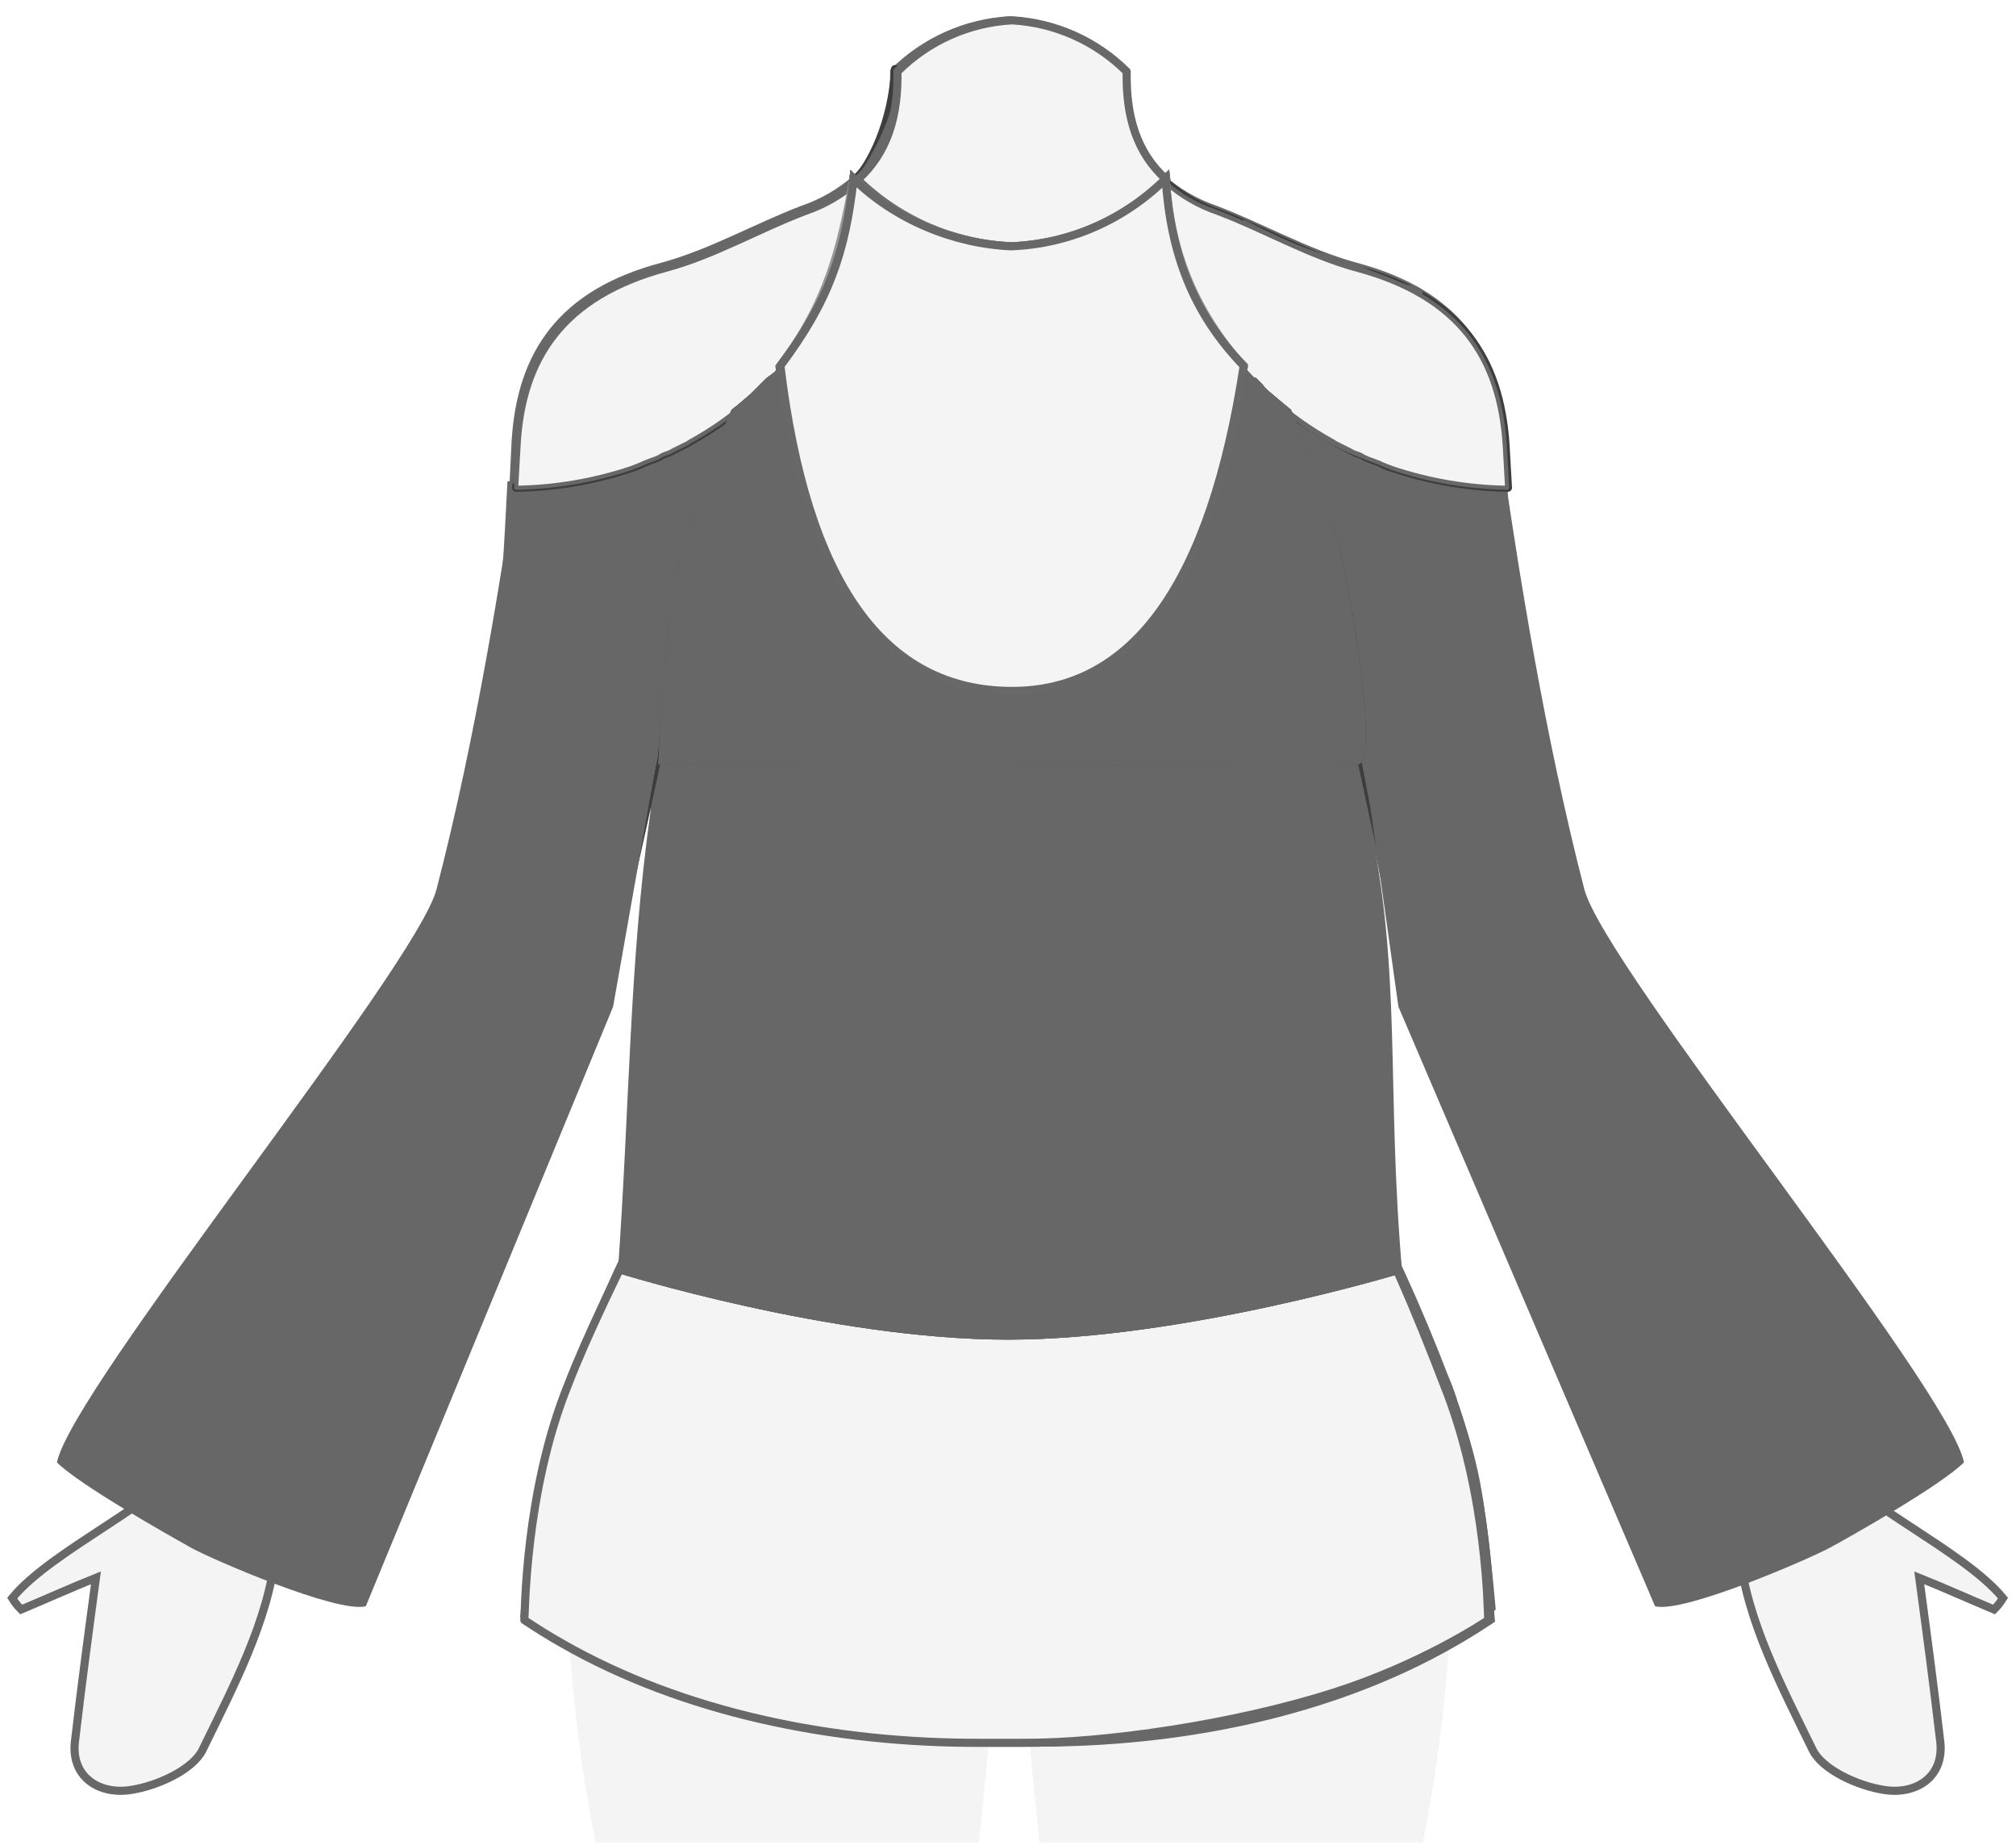 <?xml version="1.0" encoding="UTF-8"?>
<svg width="248px" height="227px" viewBox="0 0 248 227" version="1.1" xmlns="http://www.w3.org/2000/svg" xmlns:xlink="http://www.w3.org/1999/xlink">
    <!-- Generator: Sketch 51.1 (57501) - http://www.bohemiancoding.com/sketch -->
    <title>visual filter updated Aug 10.0</title>
    <desc>Created with Sketch.</desc>
    <g id="BodyParts-VisualFilter-Final-Distribution" stroke="none" stroke-width="1" fill="none" fill-rule="evenodd">
        <g id="visual-filter-updated-Aug-10.0" transform="translate(1, 2)">
            <g id="full-body">
                <path d="M77.93,54.45 C77.38,54.66 76.82,54.87 76.25,55.06 C76.82,54.87 77.38,54.66 77.93,54.45 Z" id="Shape"></path>
                <path d="M123.13,28.37 L123.13,28.3 C116.06,28.028 109.343,25.142 104.28,20.2 C109.327,25.175 116.049,28.089 123.13,28.37 Z" id="Shape"></path>
                <path d="M83.19,52 L82,52.62 L83.19,52 Z" id="Shape"></path>
                <path d="M81.39,52.94 L80.39,53.38 L81.39,52.94 Z" id="Shape"></path>
                <path d="M79.65,53.74 C79.34,53.88 79.02,54.01 78.65,54.14 C79,54 79.34,53.88 79.65,53.74 Z" id="Shape"></path>
                <path d="M91.15,46.42 C88.818,48.499 86.262,50.314 83.53,51.83 C85.347,50.83 87.091,49.704 88.75,48.46 C89.58,47.81 90.38,47.12 91.15,46.42 Z" id="Shape"></path>
                <path d="M93.5,44.15 L93.13,44.53 L93.5,44.15 Z" id="Shape"></path>
                <path d="M91.16,46.41 C91.55,46.07 91.92,45.72 92.29,45.41 C91.92,45.72 91.55,46.07 91.16,46.41 Z" id="Shape"></path>
                <path d="M95.36,52.88 C94.522,52.205 93.601,51.641 92.62,51.2 C93.53,51.79 94.44,52.35 95.36,52.88 Z" id="Shape"></path>
                <path d="M83.79,62.28 C85.104,57.56 86.776,52.946 88.79,48.48 C86.724,52.925 85.051,57.543 83.79,62.28 Z" id="Shape"></path>
                <path d="M69,199.45 C69.512,207.914 70.601,216.334 72.26,224.65 L119.44,224.65 C119.78,220.9 120.21,217.15 120.55,213.4 C120.55,212.82 120.64,212.24 120.68,211.65 C102.06,211.77 83.66,207.84 69,199.45 Z" id="Shape" fill="#F4F4F4" fill-rule="nonzero"></path>
                <path d="M73.1,120.7 C70.5,131.9 61.9,141.3 53.1,153.2 C48.812,159.047 44.334,165.604 40.19,172.426 C36.891,177.854 33.476,183.428 32.9,189.1 C32,197.4 27.7,205.5 23.9,213.3 C22.7,215.7 18.4,217.7 15.1,218.2 C11.3,218.8 7.8,216.7 8.2,212.4 C9,205.5 9.9,198.8 10.8,192.1 C7.8,193.3 4.7,194.7 1.6,196 C1.179,195.578 0.81,195.108 0.5,194.6 C5.4,188.6 19.1,182.7 23.5,176.4 C25.708,173.668 33.302,158.997 34.75,156.032 C40.241,144.791 46.768,136.211 49.3,124.5 C52.4,109.5 56.9,94.5 59.9,79.2 C61.3,72.1 61.5,64.9 61.9,57.7 C66.698,57.659 71.459,56.849 76,55.3 C76.7,55.1 77.2,54.9 77.8,54.7 C78.1,54.6 78.3,54.5 78.6,54.4 C78.926,54.249 79.26,54.116 79.6,54 C79.885,53.907 80.155,53.773 80.4,53.6 C80.609,53.356 80.889,53.181 81.2,53.1 L81.8,52.8 L83,52.2 C83.1,52.1 83.2,52.1 83.3,52 C85.129,51.02 86.869,49.882 88.5,48.6 C86.446,53.05 84.773,57.667 83.5,62.4 C81.017,71.839 79.674,81.541 79.5,91.3 C77.5,101.2 75.5,111 73.1,120.7 Z" id="sleeves_0-path" stroke="#686868" fill="#F4F4F4"></path>
                <path d="M172.7,120.7 C175.3,131.9 183.9,141.3 192.7,153.2 C197.101,159.124 201.62,165.506 205.787,172.426 C209.006,177.771 212.39,183.522 213,189.1 C213.9,197.4 218.2,205.5 222,213.3 C223.2,215.7 227.5,217.7 230.8,218.2 C234.6,218.8 238.1,216.7 237.7,212.4 C236.9,205.5 236,198.8 235.1,192.1 C238.1,193.3 241.2,194.7 244.3,196 C244.721,195.578 245.09,195.108 245.4,194.6 C240.5,188.6 226.8,182.7 222.4,176.4 C220.192,173.668 213.982,160.169 211.639,156.032 C206.021,146.116 198.858,134.944 196.6,124.5 C193.4,109.3 188.9,94.4 185.9,79 C184.5,71.9 184.3,64.7 183.9,57.5 C179.102,57.459 174.341,56.649 169.8,55.1 C169.1,54.9 168.6,54.7 168,54.5 C167.7,54.4 167.5,54.3 167.2,54.2 C166.874,54.049 166.54,53.916 166.2,53.8 C165.915,53.707 165.645,53.573 165.4,53.4 C165.1,53.3 164.8,53.1 164.5,53 L163.9,52.7 L162.7,52.1 C162.6,52 162.5,52 162.4,51.9 C160.571,50.92 158.831,49.782 157.2,48.5 C159.254,52.95 160.927,57.567 162.2,62.3 C164.759,71.76 166.136,81.501 166.3,91.3 C168.3,101.2 170.3,111 172.7,120.7 Z" id="sleeves_0-path" stroke="#686868" fill="#F4F4F4"></path>
                <path d="M79.73,91.2 C79.73,91.2 79.73,91.2 79.73,91.2 C79.916,81.446 81.276,71.749 83.78,62.32 C81.247,71.743 79.886,81.443 79.73,91.2 Z" id="Shape" stroke="#686868" fill="#F4F4F4" fill-rule="nonzero"></path>
                <path d="M88.75,48.48 C88.5,49.1 90.66,50.18 92.62,51.2 C91.32,50.35 90.03,49.44 88.76,48.45 L88.75,48.48 Z" id="Shape" stroke="#686868" fill="#F4F4F4" fill-rule="nonzero"></path>
                <polygon id="Shape" stroke="#686868" fill="#F4F4F4" fill-rule="nonzero" points="104.28 20.2 104.17 20.1 104.17 20.1"></polygon>
                <path d="M77.93,54.45 L78.69,54.14 C79.02,54.01 79.34,53.88 79.69,53.74 C80.04,53.6 80.22,53.5 80.48,53.38 L81.48,52.94 L82.13,52.62 L83.19,52 L83.53,51.82 C86.262,50.304 88.818,48.489 91.15,46.41 C91.54,46.07 91.91,45.72 92.28,45.41 C92.65,45.1 92.85,44.86 93.12,44.58 L93.49,44.2 C99.778,37.726 103.532,29.209 104.07,20.2 L104.16,20.12 C102.283,21.737 100.114,22.979 97.77,23.78 C91.98,25.99 86.53,29.14 80.57,30.78 C68.06,34.06 63.12,41.56 62.44,52.2 C62.35,53.98 62.27,55.69 62.18,57.48 C66.943,57.408 71.665,56.598 76.18,55.08 C76.82,54.87 77.38,54.66 77.93,54.45 Z" id="Shape" stroke="#686868" fill="#F4F4F4" fill-rule="nonzero"></path>
                <path d="M82,52.62 L81.35,52.94 L82,52.62 Z" id="Shape" stroke="#686868" fill="#F4F4F4" fill-rule="nonzero"></path>
                <path d="M83.53,51.83 L83.19,52.01 L83.53,51.83 Z" id="Shape" stroke="#686868" fill="#F4F4F4" fill-rule="nonzero"></path>
                <path d="M80.44,53.38 C80.18,53.5 79.92,53.63 79.65,53.74 C79.92,53.63 80.18,53.5 80.44,53.38 Z" id="Shape" stroke="#686868" fill="#F4F4F4" fill-rule="nonzero"></path>
                <path d="M78.69,54.14 L77.93,54.45 L78.69,54.14 Z" id="Shape" stroke="#686868" fill="#F4F4F4" fill-rule="nonzero"></path>
                <path d="M93.5,44.15 C99.804,37.678 103.588,29.166 104.17,20.15 L104.08,20.23 C103.523,29.211 99.77,37.696 93.5,44.15 Z" id="Shape" stroke="#686868" fill="#F4F4F4" fill-rule="nonzero"></path>
                <path d="M93.13,44.53 C92.86,44.81 92.58,45.09 92.29,45.36 C92.58,45.09 92.85,44.81 93.13,44.53 Z" id="Shape" stroke="#686868" fill="#F4F4F4" fill-rule="nonzero"></path>
                <path d="M168.34,54.45 C168.89,54.66 169.45,54.87 170.02,55.06 C169.45,54.87 168.89,54.66 168.34,54.45 Z" id="Shape"></path>
                <path d="M123.13,28.37 L123.13,28.3 C130.206,28.031 136.931,25.145 142,20.2 C136.947,25.178 130.218,28.092 123.13,28.37 Z" id="Shape"></path>
                <path d="M163.08,52 L164.23,52.61 L163.08,52 Z" id="Shape"></path>
                <path d="M164.88,52.94 L165.82,53.38 L164.88,52.94 Z" id="Shape"></path>
                <path d="M166.62,53.74 L167.57,54.14 L166.62,53.74 Z" id="Shape"></path>
                <path d="M155.11,46.42 C157.448,48.497 160.006,50.311 162.74,51.83 C160.923,50.83 159.179,49.704 157.52,48.46 C156.69,47.81 155.89,47.12 155.11,46.42 Z" id="Shape"></path>
                <path d="M152.77,44.15 L153.14,44.53 L152.77,44.15 Z" id="Shape"></path>
                <path d="M155.11,46.41 C154.72,46.07 154.34,45.72 153.98,45.41 C154.35,45.72 154.72,46.07 155.11,46.41 Z" id="Shape"></path>
                <path d="M150.91,52.88 C151.748,52.205 152.669,51.641 153.65,51.2 C152.74,51.79 151.83,52.35 150.91,52.88 Z" id="Shape"></path>
                <path d="M162.48,62.28 C161.166,57.56 159.494,52.946 157.48,48.48 C159.541,52.927 161.214,57.544 162.48,62.28 Z" id="Shape"></path>
                <path d="M177.3,199.45 C176.788,207.914 175.699,216.334 174.04,224.65 L126.86,224.65 C126.52,220.9 126.09,217.15 125.75,213.4 C125.69,212.82 125.66,212.24 125.61,211.65 C144.21,211.77 162.61,207.84 177.3,199.45 Z" id="Shape" fill="#F4F4F4" fill-rule="nonzero"></path>
                <path d="M176.64,167.55 C173.399,159.101 169.628,150.864 165.35,142.89 C153.05,145.7 137.99,148.99 123.13,149.09 C108.28,148.99 93.22,145.7 80.92,142.89 C76.649,150.866 72.882,159.103 69.64,167.55 C64.24,180.87 64.34,196.02 64.25,196.55 C65.78,197.55 67.36,198.55 68.98,199.47 C83.67,207.86 102.07,211.79 120.66,211.67 C121.49,211.67 122.32,211.67 123.14,211.67 L125.62,211.67 C144.22,211.79 162.62,207.86 177.31,199.47 C178.93,198.54 180.51,197.58 182.03,196.55 C181.94,196 182,180.87 176.64,167.55 Z" id="Shape" stroke="#686868" fill="#F4F4F4" fill-rule="nonzero" stroke-linecap="square"></path>
                <path d="M137.25,6.81 C133.462,3.067 128.445,0.825 123.13,0.5 C117.811,0.823 112.79,3.065 109,6.81 C109.08,12.26 107.81,16.81 104.15,20.1 L104.26,20.2 C109.323,25.142 116.04,28.028 123.11,28.3 C130.193,28.036 136.926,25.149 142,20.2 L142.11,20.1 C138.44,16.77 137.16,12.26 137.25,6.81 Z" id="Shape" stroke="#686868" fill="#F4F4F4" fill-rule="nonzero"></path>
                <path d="M166.54,91.2 C166.54,91.2 166.54,91.2 166.54,91.2 C166.344,81.446 164.984,71.751 162.49,62.32 C165.014,71.745 166.374,81.444 166.54,91.2 Z" id="Shape" stroke="#686868" fill="#F4F4F4" fill-rule="nonzero"></path>
                <path d="M157.52,48.48 C157.76,49.1 155.61,50.18 153.65,51.2 C154.95,50.35 156.23,49.44 157.51,48.45 L157.52,48.48 Z" id="Shape" stroke="#686868" fill="#F4F4F4" fill-rule="nonzero"></path>
                <polygon id="Shape" stroke="#686868" fill="#F4F4F4" fill-rule="nonzero" points="142 20.2 142.11 20.1 142.11 20.1"></polygon>
                <path d="M168.34,54.45 L167.57,54.14 L166.62,53.74 C166.35,53.63 166.09,53.5 165.82,53.38 L164.88,52.94 L164.23,52.62 L163.08,52 L162.74,51.82 C160.006,50.301 157.448,48.487 155.11,46.41 C154.72,46.07 154.35,45.72 153.98,45.41 C153.61,45.1 153.41,44.86 153.14,44.58 L152.77,44.2 C146.482,37.726 142.728,29.209 142.19,20.2 L142.1,20.12 C143.974,21.741 146.144,22.984 148.49,23.78 C154.28,25.99 159.73,29.14 165.69,30.78 C178.21,34.1 183.15,41.6 183.83,52.24 C183.92,54.02 184,55.73 184.09,57.52 C179.327,57.448 174.605,56.638 170.09,55.12 C169.45,54.87 168.89,54.66 168.34,54.45 Z" id="Shape" stroke="#686868" fill="#F4F4F4" fill-rule="nonzero"></path>
                <path d="M164.23,52.62 L164.88,52.94 L164.23,52.62 Z" id="Shape" stroke="#686868" fill="#F4F4F4" fill-rule="nonzero"></path>
                <path d="M162.74,51.83 L163.08,52.01 L162.74,51.83 Z" id="Shape" stroke="#686868" fill="#F4F4F4" fill-rule="nonzero"></path>
                <path d="M165.82,53.38 C166.09,53.5 166.35,53.63 166.62,53.74 C166.35,53.63 166.09,53.5 165.82,53.38 Z" id="Shape" stroke="#686868" fill="#F4F4F4" fill-rule="nonzero"></path>
                <path d="M167.57,54.14 L168.34,54.45 L167.57,54.14 Z" id="Shape" stroke="#686868" fill="#F4F4F4" fill-rule="nonzero"></path>
                <path d="M152.77,44.15 C146.463,37.68 142.678,29.167 142.1,20.15 L142.19,20.23 C142.747,29.211 146.5,37.696 152.77,44.15 Z" id="Shape" stroke="#686868" fill="#F4F4F4" fill-rule="nonzero"></path>
                <path d="M153.14,44.53 C153.41,44.81 153.69,45.09 153.98,45.36 C153.69,45.09 153.41,44.81 153.14,44.53 Z" id="Shape" stroke="#686868" fill="#F4F4F4" fill-rule="nonzero"></path>
                <path d="M166.45,90.86 C166.47,90.962 166.496,91.062 166.53,91.16 C166.334,81.406 164.974,71.711 162.48,62.28 C161.067,57.582 159.398,52.965 157.48,48.45 C157.48,48.45 155.85,47.11 155.07,46.45 C154.68,46.11 154.3,45.76 153.94,45.45 C153.58,45.14 153.37,44.9 153.1,44.62 L152.73,44.24 C146.423,37.77 142.638,29.257 142.06,20.24 L141.95,20.34 C136.899,25.316 130.174,28.229 123.09,28.51 C116.009,28.229 109.287,25.315 104.24,20.34 L104.13,20.24 C103.548,29.256 99.764,37.768 93.46,44.24 L93.09,44.62 C92.81,44.9 92.54,45.18 92.25,45.45 C91.96,45.72 91.51,46.16 91.12,46.45 C90.35,47.15 89.55,47.84 88.72,48.45 C88.72,48.45 88.47,49.09 88.72,48.45 C86.706,52.916 85.034,57.53 83.72,62.25 C81.216,71.679 79.856,81.376 79.67,91.13 C79.67,91.04 79.74,90.9 79.74,90.83 C81.96,96.19 82.74,101.47 84.51,106.67 C88.86,119.18 87.15,130.94 80.85,142.86 C93.15,145.67 108.21,148.96 123.06,149.06 C137.92,148.96 152.98,145.67 165.28,142.86 C158.97,130.94 157.28,119.18 161.61,106.67 C163.47,101.5 164.24,96.22 166.45,90.86 Z" id="Shape" stroke="#686868" fill="#F4F4F4" fill-rule="nonzero" stroke-linecap="square"></path>
                <path d="M157.52,48.45 C156.69,47.81 155.89,47.12 155.11,46.45 C154.72,46.11 154.34,45.76 153.98,45.45 C153.62,45.14 153.41,44.9 153.14,44.62 L152.77,44.24 C146.463,37.77 142.678,29.257 142.1,20.24 L141.99,20.34 C136.939,25.316 130.214,28.229 123.13,28.51 C116.049,28.229 109.327,25.315 104.28,20.34 L104.17,20.24 C103.588,29.256 99.804,37.768 93.5,44.24 L93.13,44.62 C92.85,44.9 92.58,45.18 92.29,45.45 C92,45.72 91.55,46.16 91.16,46.45 C90.39,47.15 89.59,47.84 88.76,48.45 C90.03,49.45 99.49,82.45 123.13,82.45 C145.49,82.45 156.23,49.45 157.51,48.45 L157.52,48.45 Z" id="Shape" stroke="#686868" fill="#F4F4F4" fill-rule="nonzero" stroke-linejoin="bevel"></path>
            </g>
            <g id="length_all" transform="translate(64, 143)" fill="#3D3D3D" fill-rule="nonzero" stroke="#3D3D3D" stroke-linecap="square" stroke-linejoin="round">
                <path d="M112.9,25.2 C109.668,16.733 105.893,8.482 101.6,0.5 C89.3,3.3 74.2,6.6 59.4,6.7 C44.5,6.6 29.5,3.3 17.2,0.5 C12.929,8.493 9.155,16.742 5.9,25.2 C0.5,38.5 0.6,53.7 0.5,54.2 C2,55.2 3.6,56.2 5.2,57.1 C19.9,65.5 38.3,69.4 56.9,69.3 L61.9,69.3 C80.5,69.4 98.9,65.5 113.6,57.1 C115.2,56.2 116.8,55.2 118.3,54.2 C118.2,53.7 118.3,38.6 112.9,25.2 Z" id="length_all_1"></path>
            </g>
            <g id="length_2" transform="translate(64, 143)" fill="#676767" fill-rule="nonzero" stroke="#686868" stroke-linecap="square">
                <path d="M112.956,25.272 C109.724,16.805 105.949,8.554 101.656,0.572 C89.356,3.372 74.256,6.672 59.456,6.772 C44.556,6.672 29.556,3.372 17.256,0.572 C12.985,8.565 9.211,16.814 5.956,25.272 C0.556,38.572 0.656,53.772 0.556,54.272 C2.056,55.272 3.656,56.272 5.256,57.172 C19.956,65.572 38.356,69.472 56.956,69.372 L61.956,69.372 C80.556,69.472 98.956,65.572 113.656,57.172 C115.256,56.272 116.856,55.272 118.356,54.272 C118.256,53.772 118.356,38.672 112.956,25.272 Z" id="length_2_1"></path>
            </g>
            <g id="length_1" transform="translate(63, 142)">
                <g id="length_1_1">
                    <path d="M5.269,28.652 C4.297,31.046 3.369,34.529 2.491,39.094 C1.57,43.885 0.912,49.101 0.519,54.741 C15.735,64.576 35.892,69.5 61,69.5 C86.099,69.5 105.588,64.251 119.477,53.769 C118.834,46.663 118.177,41.437 117.51,38.098 C116.868,34.892 115.941,31.748 114.728,28.667 C96.824,36.555 78.913,40.5 61,40.5 C43.075,40.5 24.497,36.549 5.269,28.652 Z" id="length_1-bottom" stroke="#676767" fill="#F4F4F4"></path>
                    <path d="M60.108,39.972 C81.308,39.972 100.508,35.372 114.608,27.872 C114.318,26.989 113.985,26.121 113.608,25.272 C110.376,16.805 106.601,8.554 102.308,0.572 C90.008,3.372 74.908,6.672 60.108,6.772 C45.208,6.672 30.208,3.372 17.908,0.572 C13.637,8.565 9.863,16.814 6.608,25.272 C6.308,26.172 5.908,26.972 5.608,27.872 C19.708,35.372 38.908,39.972 60.108,39.972 Z" id="length_1-top" stroke="#686868" fill="#676767" fill-rule="nonzero" stroke-linecap="square"></path>
                </g>
            </g>
            <g id="length_0" transform="translate(63, 142)" fill="#F4F4F4" fill-rule="nonzero" stroke="#686868" stroke-linecap="square" stroke-linejoin="round">
                <path d="M113.6,26.3 C110.368,17.833 106.373,8.279 102.108,0.809 C98.014,1.854 94.94,2.572 92.887,2.963 C82.311,4.975 70.144,6.868 58.681,6.946 C43.781,6.846 30.258,3.609 17.958,0.809 C12.089,12.164 8.07,20.661 5.9,26.3 C0.5,39.6 0.6,54.8 0.5,55.3 C2,56.3 3.6,57.3 5.2,58.2 C19.9,66.6 38.3,70.5 56.9,70.4 L61.9,70.4 C71.852,70.454 87.865,68.128 100.117,64.206 C110.762,60.799 118.379,55.765 119.077,55.3 C119,54.352 119,39.7 113.6,26.3 Z" id="length_0_1"></path>
            </g>
            <g id="top_core_all" transform="translate(79, 20)" fill-rule="nonzero">
                <path d="M0.6,71.3 C2.8,76.7 3.6,81.9 5.4,87.1 C9.7,99.6 8,111.4 1.7,123.3 C14,126.1 29.1,129.4 43.9,129.5 C58.8,129.4 73.8,126.1 86.1,123.3 C79.8,111.4 78.1,99.6 82.4,87.1 C84.2,81.9 84.9,76.6 87.2,71.3 C87.2,71.4 87.3,71.5 87.3,71.6 C67.692,66.533 53.234,64 43.928,64 C34.621,64 20.179,66.533 0.6,71.6 C0.5,71.5 0.6,71.4 0.6,71.3 Z" stroke="#3D3D3D" fill="#3D3D3D" stroke-linecap="square" stroke-linejoin="round"></path>
                <g id="top_neckline_0">
                    <path d="M82.804,86.6 C84.804,81.4 88,71 88,71 C88,71 86.704,51.5 83.804,42.2 C82.304,37.4 80.304,31.8 78.804,28.4 C78.804,28.4 77.204,27.1 76.404,26.4 C75.989,26.085 75.619,25.715 75.304,25.3 L74.504,24.5 L73,24.1 C69.839,20.84 73,62 44.5,62 C16,62 18.162,20.757 15,24 L14.304,24.5 L13.504,25.3 L12.404,26.4 C11.604,27.1 10.804,27.8 10.004,28.4 C8.004,32.8 6.804,37.5 5.004,42.2 C2.937,47.8 0.362,69.862 0.362,71.693 C0.362,72.914 1.909,77.883 5.004,86.6 L82.804,86.6 Z" id="neckline_bottom_0" fill="#676767"></path>
                    <path d="M73,23 C66.688,16.49 63.995,9.048 63.4,1.0658141e-14 C58.242,5.093 51.502,8.017 44.4,8.3 C37.303,7.997 30.07,4.976 25,1.0658141e-14 C24,9 22,15 16,23 C19.2,49.667 28.7,63 44.5,63 C59.433,63 68.933,49.667 73,23 Z" id="neckline_top_0" stroke="#686868" fill="#F4F4F4"></path>
                </g>
            </g>
            <g id="top_core_3" transform="translate(75, 20)" fill-rule="nonzero">
                <path d="M4,71 C3.692,74.058 4.176,76.091 4,78 C1.4,96.7 1.5,113.3 0,134.6 C0,134.6 26.2,142.8 48,142.8 C69.6,142.8 96.5,134.6 96.5,134.6 C94.5,111.9 96.5,97.5 92.4,78.8 C92.4,78.837 92.708,75.358 92.4,71 C72.611,66.333 57.894,64 48.25,64 C38.25,64 23.5,66.333 4,71 Z" id="top_core_3_1" fill="#676767"></path>
                <g id="top_neckline_0" transform="translate(5, 0)">
                    <path d="M81.804,86.6 C83.804,81.4 87,71 87,71 C87,71 85.704,51.5 82.804,42.2 C81.304,37.4 79.304,31.8 77.804,28.4 C77.804,28.4 76.204,27.1 75.404,26.4 C74.989,26.085 74.619,25.715 74.304,25.3 L73.504,24.5 L72,24.1 C68.839,20.84 72,62 43.5,62 C15,62 17.162,20.757 14,24 L13.304,24.5 L12.504,25.3 L11.404,26.4 C10.604,27.1 9.804,27.8 9.004,28.4 C7.004,32.8 5.804,37.5 4.004,42.2 C1.937,47.8 0.603,57.733 0,72 L4.804,86.6 L81.804,86.6 Z" id="neckline_bottom_0" fill="#676767"></path>
                    <path d="M72,23 C65.688,16.49 62.995,9.048 62.4,1.0658141e-14 C57.242,5.093 50.502,8.017 43.4,8.3 C36.303,7.997 29.07,4.976 24,1.0658141e-14 C23,9 21,15 15,23 C18.2,49.667 27.7,63 43.5,63 C58.433,63 67.933,49.667 72,23 Z" id="neckline_top_0" stroke="#686868" fill="#F4F4F4"></path>
                </g>
            </g>
            <g id="top_core_2" transform="translate(75, 20)" fill-rule="nonzero">
                <path d="M5,71.4 C7.2,76.8 7.9,113.3 0,134.6 C0,134.6 26.2,142.8 48,142.8 C69.6,142.8 96.5,134.6 96.5,134.6 C90,113.7 89.8,76.7 92,71.4 C77.333,65.8 62.75,63 48.25,63 C33.75,63 19.333,65.8 5,71.4 Z" id="top_core_2-1" fill="#676767"></path>
                <g id="top_neckline_0" transform="translate(5, 0)">
                    <path d="M81.804,86.6 C83.804,81.4 87,71 87,71 C87,71 85.704,51.5 82.804,42.2 C81.304,37.4 79.304,31.8 77.804,28.4 C77.804,28.4 76.204,27.1 75.404,26.4 C74.989,26.085 74.619,25.715 74.304,25.3 L73.504,24.5 L72,24.1 C68.839,20.84 72,62 43.5,62 C15,62 17.162,20.757 14,24 L13.304,24.5 L12.504,25.3 L11.404,26.4 C10.604,27.1 9.804,27.8 9.004,28.4 C7.004,32.8 5.804,37.5 4.004,42.2 C1.937,47.8 0.603,57.733 0,72 L4.804,86.6 L81.804,86.6 Z" id="neckline_bottom_0" fill="#676767"></path>
                    <path d="M72,23 C65.688,16.49 62.995,9.048 62.4,1.0658141e-14 C57.242,5.093 50.502,8.017 43.4,8.3 C36.303,7.997 29.07,4.976 24,1.0658141e-14 C23,9 21,15 15,23 C18.2,49.667 27.7,63 43.5,63 C58.433,63 67.933,49.667 72,23 Z" id="neckline_top_0" stroke="#686868" fill="#F4F4F4"></path>
                </g>
            </g>
            <g id="top_core_1" transform="translate(75, 20)" fill-rule="nonzero">
                <path d="M5,71.4 C7.2,76.8 7.7,81.4 9.5,86.6 C13.8,99.1 13.1,113.6 0,134.6 C0,134.6 26.2,142.8 48,142.8 C69.6,142.8 96.5,134.6 96.5,134.6 C84.6,113.9 80.9,100.6 86.6,86.6 C88.8,81.5 90,76 91,71.4 C76.333,65.8 62.083,63 48.25,63 C34.417,63 20,65.8 5,71.4 Z" id="top_core_1_1" fill="#676767"></path>
                <g id="top_neckline_0" transform="translate(5, 0)">
                    <path d="M81.804,86.6 C83.804,81.4 87,71 87,71 C87,71 85.704,51.5 82.804,42.2 C81.304,37.4 79.304,31.8 77.804,28.4 C77.804,28.4 76.204,27.1 75.404,26.4 C74.989,26.085 74.619,25.715 74.304,25.3 L73.504,24.5 L72,24.1 C68.839,20.84 72,62 43.5,62 C15,62 17.162,20.757 14,24 L13.304,24.5 L12.504,25.3 L11.404,26.4 C10.604,27.1 9.804,27.8 9.004,28.4 C7.004,32.8 5.804,37.5 4.004,42.2 C1.937,47.8 0.603,57.733 0,72 L4.804,86.6 L81.804,86.6 Z" id="neckline_bottom_0" fill="#676767"></path>
                    <path d="M72,23 C65.688,16.49 62.995,9.048 62.4,1.0658141e-14 C57.242,5.093 50.502,8.017 43.4,8.3 C36.303,7.997 29.07,4.976 24,1.0658141e-14 C23,9 21,15 15,23 C18.2,49.667 27.7,63 43.5,63 C58.433,63 67.933,49.667 72,23 Z" id="neckline_top_0" stroke="#686868" fill="#F4F4F4"></path>
                </g>
            </g>
            <g id="top_core_0" transform="translate(80, 20)" fill-rule="nonzero">
                <path d="M7.10542736e-15,72 L4.804,86.6 C6.268,96.2 7,102.667 7,106 C7,106 28.504,110.9 43.304,111 C58.204,110.9 80,106 80,106 C79,97 80,94 81.804,86.6 C83.804,81.4 87,71 87,71 C77,65.667 62.5,63 43.5,63 C24.5,63 10,66 7.10542736e-15,72 Z" id="top_core_0_1" fill="#676767"></path>
                <g id="top_neckline_0">
                    <path d="M81.804,86.6 C83.804,81.4 87,71 87,71 C87,71 85.704,51.5 82.804,42.2 C81.304,37.4 79.304,31.8 77.804,28.4 C77.804,28.4 76.204,27.1 75.404,26.4 C74.989,26.085 74.619,25.715 74.304,25.3 L73.504,24.5 L72,24.1 C68.839,20.84 72,62 43.5,62 C15,62 17.162,20.757 14,24 L13.304,24.5 L12.504,25.3 L11.404,26.4 C10.604,27.1 9.804,27.8 9.004,28.4 C7.004,32.8 5.804,37.5 4.004,42.2 C1.937,47.8 0.603,57.733 0,72 L4.804,86.6 L81.804,86.6 Z" id="neckline_bottom_0" fill="#676767"></path>
                    <path d="M72,23 C65.688,16.49 62.995,9.048 62.4,1.0658141e-14 C57.242,5.093 50.502,8.017 43.4,8.3 C36.303,7.997 29.07,4.976 24,1.0658141e-14 C23,9 21,15 15,23 C18.2,49.667 27.7,63 43.5,63 C58.433,63 67.933,49.667 72,23 Z" id="neckline_top_0" stroke="#686868" fill="#F4F4F4"></path>
                </g>
            </g>
            <g id="sleeves_all" transform="translate(26, 49)" fill="#3D3D3D" fill-rule="nonzero" stroke="#3D3D3D">
                <path d="M62.6,-6.66133815e-16 C55.7,5.2 44.9,8.8 36.5,8.8 C36.2,29.3 32.5,39.6 27.6,58.6 C25.8,68.2 23.3,78.1 18.6,87.9 C15.8,93.8 10.7,99.3 8.1,104.5 C4,112.5 1,119.8 0,124.1 C2.8,126.9 1.4,126.1 3.9,127.5 C6.4,128.9 7.3,128.9 10.8,128.1 C10.8,128.1 16.5,118.7 23.8,108.8 C32.5,97 43.4,83.8 46,75.6 C48.5,67.6 53.9,42.1 53.9,42.1 C53.9,42.1 54.4,15 62.6,-6.66133815e-16 Z M148.3,75.6 C150.9,83.8 161.7,97 170.5,108.8 C177.8,118.7 183.5,128.1 183.5,128.1 C187,129 187.9,129 190.4,127.5 C192.9,126.1 191.4,127 194.3,124.1 C193.3,119.7 190.3,112.4 186.2,104.5 C183.5,99.4 178.5,93.8 175.7,87.9 C171,78.1 168.5,68.2 166.7,58.6 C161.8,39.7 158.2,29.3 157.8,8.8 C149.4,8.8 138.6,5.2 131.7,-6.66133815e-16 C139.9,15 140.4,42.1 140.4,42.1 C140.4,42.1 145.7,67.6 148.3,75.6 Z" id="sleeves_all_1"></path>
            </g>
            <g id="sleeves_5" transform="translate(6, 48)" fill="#676767" fill-rule="nonzero">
                <path d="M83.774,0 C76.874,5.2 64.7,9 56.4,9 C54.8,19.9 51.6,40.5 46.7,59.4 C44.2,69 1.9,120.7 -2.27373675e-13,129.9 C2.8,132.7 14,139 16.5,140.4 C19,141.8 34.5,148.5 38,147.6 L68.422,73.841 L74,42.3 C74,42.3 75.674,15.6 83.774,0 Z M165.027,73.841 L196.6,147.6 C200.1,148.5 215.5,141.8 218.1,140.4 C220.7,139 231.8,132.7 234.6,129.9 C232.8,120.7 190.4,69 187.9,59.4 C183,40.5 179.8,19.9 178.2,9 C169.8,9 157.718,5.2 150.818,1.42108547e-14 C158.918,15.6 160.6,42.3 160.6,42.3 L165.027,73.841 Z" id="sleeves_5_1"></path>
            </g>
            <g id="sleeves_4" transform="translate(26, 49)" fill="#676767" fill-rule="nonzero">
                <path d="M62.6,-6.66133815e-16 C55.7,5.2 44.9,8.8 36.5,8.8 C36.471,10.796 36.048,12.824 35.905,14.652 C35.511,19.714 35.086,24.066 34.413,28.26 C32.831,38.11 30.702,46.571 27.6,58.6 C27.132,61.099 26.188,63.801 25.598,66.333 C23.922,73.53 22.077,80.651 18.6,87.9 C15.8,93.8 10.7,99.3 8.1,104.5 C4.89,110.181 1,119.8 0,124.1 C2.8,126.9 1.4,126.1 3.9,127.5 C6.4,128.9 7.3,128.9 10.8,128.1 C10.8,128.1 16.815,119.152 24.115,109.252 C28.249,103.645 32.499,98.005 36.5,92.452 C38.421,89.785 40.433,87.552 42.054,84.975 C44.163,81.626 45.704,78.032 46.475,75.6 C48.975,67.6 53.9,42.1 53.9,42.1 C53.9,42.1 54.815,22.139 60.028,7.026 C60.487,5.696 60.948,4.347 61.344,3.157 C61.717,2.034 62.019,1.063 62.6,-6.66133815e-16 Z M148.3,75.6 C149.567,79.595 152.171,85.283 156.151,90.91 C160.34,96.835 165.495,103.201 170.008,109.252 C177.308,119.152 183.5,128.1 183.5,128.1 C187,129 187.9,129 190.4,127.5 C192.9,126.1 191.4,127 194.3,124.1 C193.3,119.7 190.3,112.4 186.2,104.5 C183.5,99.4 178.5,93.8 175.7,87.9 C171,78.1 168.5,68.2 166.7,58.6 C161.8,39.7 158.2,29.3 157.8,8.8 C149.4,8.8 138.6,5.2 131.7,-6.66133815e-16 C132.994,2.368 133.815,5.984 134.754,8.8 C139.764,23.827 140.4,42.1 140.4,42.1 C140.4,42.1 145.7,67.6 148.3,75.6 Z" id="sleeves_4_1"></path>
            </g>
            <g id="sleeves_3" transform="translate(33, 49)" fill="#676767" fill-rule="nonzero">
                <path d="M55.6,0 C48.7,5.2 37.479,8.8 28.927,8.8 C28.927,21.187 24.957,39.6 20.057,58.6 C18.257,68.2 15.772,78.1 11.072,87.9 C8.272,93.8 1.036,106.178 0.481,107.8 C-0.096,109.485 0.009,108.922 4,112 C7.203,114.47 10.137,116.876 11.921,116.412 C12.845,115.511 15.45,110.986 17.8,107.8 C26.5,96 36.4,83.8 39,75.6 C41.5,67.6 46.9,42.1 46.9,42.1 C46.9,42.1 47.4,15 55.6,0 Z M140.643,75.6 C143.243,83.8 152.7,95 161.5,106.8 C163.804,109.924 166.527,113.949 166.527,113.949 C166.527,113.949 170.32,113.024 174.162,110.548 C176.575,108.993 178.081,107.861 178.961,106.958 C178.961,105.355 171.5,93.8 168.7,87.9 C164,78.1 161.5,68.2 159.7,58.6 C155.174,39.545 151.565,29.3 151.165,8.8 C142.765,8.8 131.6,5.2 124.7,0 C132.9,15 133.4,42.1 133.4,42.1 C133.4,42.1 138.043,67.6 140.643,75.6 Z" id="sleeves_3_1"></path>
            </g>
            <g id="sleeves_2" transform="translate(54, 48)" fill="#676767" fill-rule="nonzero">
                <path d="M34.7,0 C27.8,5.2 16.3,9.1 8,9.1 C7.485,25.254 4.794,41.265 -2.27373675e-13,56.7 C2.8,59.5 8.3,62.5 12.9,62.5 C17.5,62.5 20,61.4 22.3,59.6 L25.9,42.4 C25.9,42.4 25.9,17.9 34.7,0 Z M112.5,42.4 L116.1,59.6 C118.796,61.639 122.124,62.665 125.5,62.5 C130,62.5 135.6,59.5 138.4,56.7 C132.3,37.2 130.4,18.4 130.4,9.1 C122,9.1 110.6,5.2 103.7,7.10542736e-15 C112.5,17.9 112.5,42.4 112.5,42.4 Z" id="sleeves_2_1"></path>
            </g>
            <g id="sleeves_1" transform="translate(61, 48)" fill="#676767" fill-rule="nonzero">
                <path d="M22.501,14.4 C20.901,20.8 19.801,28.7 19.801,28.7 C16.501,30 11.101,30.9 8.801,30.6 C5.701,30 -0.099,28.9 0.001,26 C0.101,19.4 0.801,12.9 1.001,9.7 C9.401,9.1 13.48,8.281 27.08,1.181 C26.98,1.181 23.301,11.3 22.501,14.4 Z M96.618,0.921 C96.915,1.837 114.401,9.1 122.801,9.7 C123.001,12.9 123.701,19.4 123.801,26 C123.901,28.9 118.001,30 115.001,30.6 C112.801,31 107.301,30.1 104.001,28.7 C104.001,28.7 102.901,20.9 101.301,14.4 C100.401,11.3 96.32,0.006 96.618,0.921 Z" id="sleeves_1_1"></path>
            </g>
            <g id="sleeves_0" transform="translate(0, 48)"></g>
            <g id="shoulder_all" transform="translate(62, 20)" fill="#3D3D3D" fill-rule="nonzero" stroke="#3D3D3D" stroke-linecap="square" stroke-linejoin="round">
                <path d="M14.6,35.6 C10.051,37.117 5.295,37.926 0.5,38 C0.6,36.2 0.7,34.5 0.8,32.7 C1.5,22.1 6.4,14.6 18.9,11.2 C24.9,9.6 30.3,6.4 36.1,4.2 C38.457,3.403 40.633,2.145 42.5,0.5 L42.4,0.6 C41.865,9.614 38.102,18.134 31.8,24.6 L31.4,25 L30.6,25.8 L29.5,26.9 C27.184,28.988 24.634,30.8 21.9,32.3 C21.8,32.4 21.7,32.4 21.6,32.5 L20.4,33.1 L19.8,33.4 C19.52,33.574 19.217,33.709 18.9,33.8 C18.615,33.893 18.345,34.027 18.1,34.2 C17.774,34.351 17.44,34.484 17.1,34.6 C16.8,34.7 16.6,34.8 16.3,34.9 C15.752,35.176 15.183,35.41 14.6,35.6 Z M108.4,35.6 C112.949,37.117 117.705,37.926 122.5,38 C122.4,36.2 122.3,34.5 122.2,32.7 C121.5,22.1 116.6,14.6 104.1,11.2 C98.1,9.6 92.7,6.4 86.9,4.2 C84.543,3.403 82.367,2.145 80.5,0.5 L80.6,0.6 C81.135,9.614 84.898,18.134 91.2,24.6 L91.6,25 L92.4,25.8 L93.5,26.9 C95.816,28.988 98.366,30.8 101.1,32.3 C101.2,32.4 101.3,32.4 101.4,32.5 L102.6,33.1 L103.2,33.4 C103.48,33.574 103.783,33.709 104.1,33.8 C104.385,33.893 104.655,34.027 104.9,34.2 C105.226,34.351 105.56,34.484 105.9,34.6 C106.2,34.7 106.4,34.8 106.7,34.9 C107.24,35.193 107.81,35.428 108.4,35.6 Z" id="shoulder_all_1"></path>
            </g>
            <g id="shoulder_4" transform="translate(62, 20)" fill="#676767" fill-rule="nonzero">
                <path d="M14.1,35.1 C9.551,36.617 4.795,37.426 -2.27373675e-13,37.5 C0.1,35.7 0.2,34 0.3,32.2 C1,21.6 5.9,14.1 18.4,10.7 C24.4,9.1 29.8,5.9 35.6,3.7 C37.957,2.903 40.133,1.645 42,1.36557432e-14 L41.9,0.1 C41.365,9.114 37.602,17.634 31.3,24.1 L30.9,24.5 L30.1,25.3 L29,26.4 C26.684,28.488 24.134,30.3 21.4,31.8 C21.3,31.9 21.2,31.9 21.1,32 L19.9,32.6 L19.3,32.9 C19.02,33.074 18.717,33.209 18.4,33.3 C18.115,33.393 17.845,33.527 17.6,33.7 C17.274,33.851 16.94,33.984 16.6,34.1 C16.3,34.2 16.1,34.3 15.8,34.4 C15.26,34.693 14.69,34.928 14.1,35.1 Z M107.9,35.1 C112.449,36.617 117.205,37.426 122,37.5 C121.9,35.7 121.8,34 121.7,32.2 C121,21.6 116.1,14.1 103.6,10.7 C97.6,9.1 92.2,5.9 86.4,3.7 C84.043,2.903 81.867,1.645 80,1.72084569e-14 L80.1,0.1 C80.635,9.114 84.398,17.634 90.7,24.1 L91.1,24.5 L91.9,25.3 L93,26.4 C95.316,28.488 97.866,30.3 100.6,31.8 C100.7,31.9 100.8,31.9 100.9,32 L102.1,32.6 L102.7,32.9 C102.98,33.074 103.283,33.209 103.6,33.3 C103.885,33.393 104.155,33.527 104.4,33.7 C104.726,33.851 105.06,33.984 105.4,34.1 C105.7,34.2 105.9,34.3 106.2,34.4 C106.748,34.676 107.317,34.91 107.9,35.1 Z" id="shoulder_4_1"></path>
            </g>
            <g id="shoulder_3" transform="translate(71, 25)" fill="#676767" fill-rule="nonzero">
                <g id="shoulder_3_1">
                    <path d="M0,10 C0,10 1,21 2,31 C9.78,28.466 18.726,23.37 24.1,17.2 C24.1,17.2 25.3,6.7 23,0 C20.1,1.3 16.2,3.5 13.2,4.5 C12.14,4.812 7.432,6.527 4,8 C1.93,8.889 0.64,9.737 0,10 Z" id="Path_44_6_"></path>
                    <path d="M90,4 C86.366,2.75 84.424,1.746 81,0 C78.7,6.7 80,18 80,18 C85.374,24.17 94.22,28.466 102,31 C101.917,22.681 103,9.832 103,9 C103,8.168 101.673,8.168 101,8 C100.407,7.756 97.143,6.571 96,6 C94,5 91.107,4.325 90,4 Z" id="Path_44_5_"></path>
                </g>
            </g>
            <g id="shoulder_2" transform="translate(78, 26)" fill="#676767" fill-rule="nonzero">
                <g id="shoulder_2_1">
                    <path d="M0.9,5.8 C0.4,11.1 0.1,18.7 0,28.8 C6.7,26.8 11.1,22.7 16,18.1 C16,18.1 17.2,6.7 14.9,0 C12,1.3 9.4,2.9 6.3,3.8 C4.457,4.345 2.653,5.014 0.9,5.8 Z" id="Path_44_8_"></path>
                    <path d="M83.6,3.8 C80.5,2.9 77.9,1.3 75,0 C72.7,6.7 73.9,18.1 73.9,18.1 C78.8,22.7 83.1,26.8 89.9,28.8 C89.8,18.8 89.6,11.1 89,5.8 C87.247,5.014 85.443,4.345 83.6,3.8 Z" id="Path_44_7_"></path>
                </g>
            </g>
            <g id="shoulder_1" transform="translate(88, 26)" fill="#676767" fill-rule="nonzero">
                <g id="shoulder_1_1">
                    <path d="M-1.13686838e-13,23.2 C0.1,12.9 0.3,2.3 0.3,2.3 C0.3,2.3 1,1.9 5.1,0.1 C4.8,6 5.6,18.4 5.6,18.4 C3.8,20 2.1,21.5 -1.13686838e-13,23.2 Z" id="shoulder_left_1"></path>
                    <path d="M64.1,18.3 C64.1,18.3 64.9,5.9 64.6,0 C68.7,1.8 69.4,2.2 69.4,2.2 C69.4,2.2 69.6,12.8 69.7,23.1 C67.746,21.604 65.877,20.002 64.1,18.3 Z" id="shoulder_right_1"></path>
                </g>
            </g>
            <g id="shoulder_0" transform="translate(62, 20)" fill="#F4F4F4" fill-rule="nonzero" stroke="#686868" stroke-linecap="square" stroke-linejoin="round" stroke-width="0.5">
                <path d="M14.6,35.6 C10.051,37.117 5.295,37.926 0.5,38 C0.6,36.2 0.7,34.5 0.8,32.7 C1.4,22.1 6.4,14.6 18.9,11.2 C24.9,9.6 30.3,6.4 36.1,4.2 C38.457,3.403 40.633,2.145 42.5,0.5 L42.4,0.6 C41.865,9.614 38.102,18.134 31.8,24.6 L31.4,25 L30.6,25.8 L29.5,26.9 C27.184,28.988 24.634,30.8 21.9,32.3 C21.8,32.4 21.7,32.4 21.6,32.5 L20.4,33.1 L19.8,33.4 C19.52,33.574 19.217,33.709 18.9,33.8 C18.615,33.893 18.345,34.027 18.1,34.2 C17.774,34.351 17.44,34.484 17.1,34.6 C16.8,34.7 16.6,34.8 16.3,34.9 C15.7,35.2 15.1,35.4 14.6,35.6 Z M108.3,35.6 C112.849,37.117 117.605,37.926 122.4,38 C122.3,36.2 122.2,34.5 122.1,32.7 C121.4,22.1 116.5,14.6 104,11.2 C98,9.6 92.6,6.4 86.8,4.2 C84.443,3.403 82.267,2.145 80.4,0.5 L80.5,0.6 C81.035,9.614 84.798,18.134 91.1,24.6 L91.5,25 L92.3,25.8 L93.4,26.9 C95.716,28.988 98.266,30.8 101,32.3 C101.1,32.4 101.2,32.4 101.3,32.5 L102.5,33.1 L103.1,33.4 C103.38,33.574 103.683,33.709 104,33.8 C104.285,33.893 104.555,34.027 104.8,34.2 C105.126,34.351 105.46,34.484 105.8,34.6 C106.1,34.7 106.3,34.8 106.6,34.9 C107.2,35.2 107.8,35.4 108.3,35.6 Z" id="shoulder_0_1"></path>
            </g>
            <g id="top_collar_all" transform="translate(104, 6)" fill="#3D3D3D" fill-rule="nonzero" stroke="#3D3D3D" stroke-linecap="square" stroke-linejoin="round">
                <path d="M37.6,13.7 C36.8,12.9 32.2,6.1 33.2,0.5 C30.5,2.8 26.8,6.5 18.8,6.4 C10.8,6.3 7.7,2.7 5.1,0.5 C4.8,7.2 1.9,12.5 0.5,13.8 C5.288,18.974 12.023,21.906 19.072,21.887 C26.121,21.868 32.84,18.899 37.6,13.7 Z" id="top_collar_all_1"></path>
            </g>
            <g id="top_collar_2" transform="translate(104, 7)" fill="#676767" fill-rule="nonzero">
                <path d="M33.7,-8.8817842e-16 C31,2.3 27.3,6 19.3,5.9 C11.3,5.8 7.6,2.2 5,-8.8817842e-16 C6,4 1.4,11.9 0,13.2 C4.788,18.374 12.523,21.406 19.572,21.387 C26.621,21.368 33.34,18.399 38.1,13.2 C37.3,12.4 32.7,5.6 33.7,-8.8817842e-16 Z" id="top_collar_2_1"></path>
            </g>
            <g id="top_collar_1" transform="translate(104, 14)" fill="#676767" fill-rule="nonzero">
                <path d="M37.7,6.3 C36.8,5.5 34.6,1.2 33.8,0 C31,2.1 27.1,4.7 19,4.6 C13.631,4.688 8.339,3.304 3.7,0.6 C2.777,2.684 1.528,4.608 0,6.3 C10.415,16.7 27.285,16.7 37.7,6.3 Z" id="top_collar_1_1"></path>
            </g>
            <g id="top_collar_0" transform="translate(104, 0)" fill="#F4F4F4" fill-rule="nonzero" stroke="#686868" stroke-linecap="square" stroke-linejoin="round">
                <path d="M33.6,6.8 C29.829,3.046 24.812,0.805 19.5,0.5 C14.183,0.785 9.16,3.029 5.4,6.8 C5.5,12.2 4.2,16.8 0.5,20.1 L0.6,20.2 C5.694,25.126 12.42,28.009 19.5,28.3 C26.576,27.99 33.296,25.11 38.4,20.2 L38.5,20.1 C34.8,16.8 33.5,12.3 33.6,6.8 Z" id="top_collar_0_1"></path>
            </g>
            <g id="neckline_all" transform="translate(80, 20)" fill="#3D3D3D" fill-rule="nonzero">
                <g id="neclikne_all_1">
                    <path d="M82.804,42.2 C81.304,37.4 79.304,31.8 77.804,28.4 C77.804,28.4 76.204,27.1 75.404,26.4 C74.989,26.085 74.619,25.715 74.304,25.3 L73.504,24.5 L72,24.1 C68.839,20.84 72,62 43.5,62 C15,62 17.162,20.757 14,24 L13.304,24.5 L12.504,25.3 L11.404,26.4 C10.604,27.1 9.804,27.8 9.004,28.4 C7.004,32.8 5.804,37.5 4.004,42.2 C1.937,47.8 0.603,57.733 0,72 C51.195,72.072 79.905,72.072 86.131,72 C88.49,71.973 85.704,51.5 82.804,42.2 Z" id="neckline_bottom_all"></path>
                    <path d="M72,23 C65.688,16.49 62.995,9.048 62.4,1.0658141e-14 C57.242,5.093 50.502,8.017 43.4,8.3 C36.303,7.997 29.07,4.976 24,1.0658141e-14 C23,9 20.391,15 14.391,23 C16.255,37.323 18.58,46.69 21.364,51.099 C26.351,58.997 34.902,63 43.5,63 C51.852,63 59.567,59.442 64.52,51.099 C67.122,46.718 69.615,37.351 72,23 Z" id="neckline_top_all"></path>
                </g>
            </g>
            <g id="neckline_2" transform="translate(80, 20)" fill="#676767" fill-rule="nonzero">
                <g id="neckline_2_1">
                    <path d="M82.804,42.2 C81.304,37.4 79.304,31.8 77.804,28.4 C77.804,28.4 76.204,27.1 75.404,26.4 C74.989,26.085 74.619,25.715 74.304,25.3 L73.504,24.5 L72,24.1 C68.839,20.84 72,62 43.5,62 C15,62 17.162,20.757 14,24 L13.304,24.5 L12.504,25.3 L11.404,26.4 C10.604,27.1 9.804,27.8 9.004,28.4 C7.004,32.8 5.804,37.5 4.004,42.2 C1.937,47.8 0.603,57.733 0,72 C51.195,72.072 79.905,72.072 86.131,72 C88.49,71.973 85.704,51.5 82.804,42.2 Z" id="neckline_bottom_2"></path>
                    <path d="M72,23 C65.688,16.49 62.995,9.048 62.4,1.0658141e-14 C57.242,5.093 50.502,8.017 43.4,8.3 C36.303,7.997 29.07,4.976 24,1.0658141e-14 C23,9 20.391,15 14.391,23 C16.255,37.323 18.58,46.69 21.364,51.099 C26.351,58.997 34.902,63 43.5,63 C51.852,63 59.567,59.442 64.52,51.099 C67.122,46.718 69.615,37.351 72,23 Z" id="neckline_top_2"></path>
                </g>
            </g>
            <g id="neckline_1" transform="translate(80, 20)" fill-rule="nonzero">
                <g id="neckline_1_1">
                    <path d="M82.804,42.2 C81.304,37.4 79.304,31.8 77.804,28.4 C77.804,28.4 76.204,27.1 75.404,26.4 C74.989,26.085 74.619,25.715 74.304,25.3 L73.504,24.5 L72,24.1 C68.839,20.84 71.804,42.2 43.304,42.2 C14.804,42.2 17.162,20.757 14,24 L13.304,24.5 L12.504,25.3 L11.404,26.4 C10.604,27.1 9.804,27.8 9.004,28.4 C7.004,32.8 5.804,37.5 4.004,42.2 C1.937,47.8 0.603,57.733 0,72 C52.621,72.055 81.32,72.055 86.099,72 C87.309,71.986 85.704,51.5 82.804,42.2 Z" id="-neckline_bottom_1" fill="#676767"></path>
                    <path d="M72,23.2 C65.8,16 63,9 62.4,1.0658141e-14 C57.242,5.093 50.502,8.017 43.4,8.3 C36.303,7.997 29.07,4.976 24,1.0658141e-14 C22.5,8.2 21,15 15,23 C18.133,35.667 27.6,42 43.4,42 C58.333,42 67.867,35.733 72,23.2 Z" id="-neckline_top_1" stroke="#979797" fill="#F4F4F4"></path>
                </g>
            </g>
            <g id="neckline_0" transform="translate(80, 20)" fill-rule="nonzero">
                <g id="necline_0_1">
                    <path d="M87,71 C87,71 85.704,51.5 82.804,42.2 C81.304,37.4 79.304,31.8 77.804,28.4 C77.804,28.4 76.204,27.1 75.404,26.4 C74.989,26.085 74.619,25.715 74.304,25.3 L73.504,24.5 L72,24.1 C68.839,20.84 72,62 43.5,62 C15,62 17.162,20.757 14,24 L13.304,24.5 L12.504,25.3 L11.404,26.4 C10.604,27.1 9.804,27.8 9.004,28.4 C7.004,32.8 5.804,37.5 4.004,42.2 C1.937,47.8 0.603,57.733 0,72 C58,71.333 87,71 87,71 Z" id="neckline_bottom_0" fill="#676767"></path>
                    <path d="M72,23 C65.688,16.49 62.995,9.048 62.4,1.0658141e-14 C57.242,5.093 50.502,8.017 43.4,8.3 C36.303,7.997 29.07,4.976 24,1.0658141e-14 C23,9 21,15 15,23 C18.2,49.667 27.7,63 43.5,63 C58.433,63 67.933,49.667 72,23 Z" id="neckline_top_0" stroke="#686868" fill="#F4F4F4"></path>
                </g>
            </g>
            <g id="sleeves_0_HL" fill-rule="nonzero" fill="black" fill-opacity="1">
                <use filter="url(#filter-2)" xlink:href="#path-1"></use>
            </g>
            <g id="sleeves_1_HL" fill-rule="nonzero" fill="black" fill-opacity="1">
                <use filter="url(#filter-4)" xlink:href="#path-3"></use>
            </g>
            <g id="sleeves_2_HL" fill-rule="nonzero" fill="black" fill-opacity="1">
                <use filter="url(#filter-6)" xlink:href="#path-5"></use>
            </g>
            <g id="sleeves_3_HL" fill-rule="nonzero" fill="black" fill-opacity="1">
                <use filter="url(#filter-8)" xlink:href="#path-7"></use>
            </g>
            <g id="sleeves_4_HL" fill-rule="nonzero" fill="black" fill-opacity="1">
                <use filter="url(#filter-10)" xlink:href="#path-9"></use>
            </g>
            <g id="sleeves_5_HL" fill-rule="nonzero" fill="black" fill-opacity="1">
                <use filter="url(#filter-12)" xlink:href="#path-11"></use>
            </g>
            <g id="sleeves_all_HL" fill-rule="nonzero" fill="black" fill-opacity="1">
                <use filter="url(#filter-14)" xlink:href="#path-13"></use>
            </g>
            <g id="top_core_0_HL" fill-rule="nonzero" fill="black" fill-opacity="1">
                <use filter="url(#filter-16)" xlink:href="#path-15"></use>
            </g>
            <g id="top_core_1_HL" fill-rule="nonzero" fill="black" fill-opacity="1">
                <use filter="url(#filter-18)" xlink:href="#path-17"></use>
            </g>
            <g id="top_core_2_HL" fill-rule="nonzero" fill="black" fill-opacity="1">
                <use filter="url(#filter-20)" xlink:href="#path-19"></use>
            </g>
            <g id="top_core_3_HL" fill-rule="nonzero" fill="black" fill-opacity="1">
                <use filter="url(#filter-22)" xlink:href="#path-21"></use>
            </g>
            <g id="top_core_all_HL" fill-rule="nonzero" fill="black" fill-opacity="1">
                <use filter="url(#filter-24)" xlink:href="#path-23"></use>
            </g>
            <g id="shoulder_0_HL" fill-rule="nonzero" fill="black" fill-opacity="1">
                <use filter="url(#filter-26)" xlink:href="#path-25"></use>
            </g>
            <g id="shoulder_1_HL" transform="translate(88, 24)" fill="black" fill-opacity="1" fill-rule="nonzero">
                <g id="shoulder_left_1_HL">
                    <use filter="url(#filter-28)" xlink:href="#path-27"></use>
                </g>
                <g id="shoulder_right_1_HL">
                    <use filter="url(#filter-30)" xlink:href="#path-29"></use>
                </g>
            </g>
            <g id="shoulder_2_HL" transform="translate(79, 24)" fill="black" fill-opacity="1" fill-rule="nonzero">
                <g id="shoulder_highlight_left_2">
                    <use filter="url(#filter-32)" xlink:href="#path-31"></use>
                </g>
                <g id="shoulder_highlight_right_2">
                    <use filter="url(#filter-34)" xlink:href="#path-33"></use>
                </g>
            </g>
            <g id="shoulder_3_HL" transform="translate(68, 23)" fill="black" fill-opacity="1" fill-rule="nonzero">
                <g id="shoulder_left_highlight_3">
                    <use filter="url(#filter-36)" xlink:href="#path-35"></use>
                </g>
                <g id="shoulder_right_highlight_3">
                    <use filter="url(#filter-38)" xlink:href="#path-37"></use>
                </g>
            </g>
            <g id="shoulder_4_HL" fill-rule="nonzero" fill="black" fill-opacity="1">
                <use filter="url(#filter-40)" xlink:href="#path-39"></use>
            </g>
            <g id="shoulder_all_HL" fill-rule="nonzero" fill="black" fill-opacity="1">
                <use filter="url(#filter-42)" xlink:href="#path-41"></use>
            </g>
            <g id="top_collar_0_HL" fill-rule="nonzero" fill="black" fill-opacity="1">
                <use filter="url(#filter-44)" xlink:href="#path-43"></use>
            </g>
            <g id="top_collar_1_HL" fill-rule="nonzero" fill="black" fill-opacity="1">
                <use filter="url(#filter-46)" xlink:href="#path-45"></use>
            </g>
            <g id="top_collar_2_HL" fill-rule="nonzero" fill="black" fill-opacity="1">
                <use filter="url(#filter-48)" xlink:href="#path-47"></use>
            </g>
            <g id="top_collar_all_HL" fill-rule="nonzero" fill="black" fill-opacity="1">
                <use filter="url(#filter-50)" xlink:href="#path-49"></use>
            </g>
            <g id="length_0_HL" fill-rule="nonzero" fill="black" fill-opacity="1">
                <use filter="url(#filter-52)" xlink:href="#path-51"></use>
            </g>
            <g id="length_1_HL" fill-rule="nonzero" fill="black" fill-opacity="1">
                <use filter="url(#filter-54)" xlink:href="#path-53"></use>
            </g>
            <g id="length_2_HL" fill-rule="nonzero" fill="black" fill-opacity="1">
                <use filter="url(#filter-56)" xlink:href="#path-55"></use>
            </g>
            <g id="length_all_HL" fill-rule="nonzero" fill="black" fill-opacity="1">
                <use filter="url(#filter-58)" xlink:href="#path-57"></use>
            </g>
            <g id="neckline_0_HL" fill-rule="nonzero" fill="black" fill-opacity="1">
                <use filter="url(#filter-60)" xlink:href="#path-59"></use>
            </g>
            <g id="neckline_1_HL" fill-rule="nonzero" fill="black" fill-opacity="1">
                <use filter="url(#filter-62)" xlink:href="#path-61"></use>
            </g>
            <g id="neckline_2_HL" fill-rule="nonzero" fill="black" fill-opacity="1">
                <use filter="url(#filter-64)" xlink:href="#path-63"></use>
            </g>
            <g id="neckline_all_HL" fill-rule="nonzero" fill="black" fill-opacity="1">
                <use filter="url(#filter-66)" xlink:href="#path-65"></use>
            </g>
        </g>
    </g>
</svg>